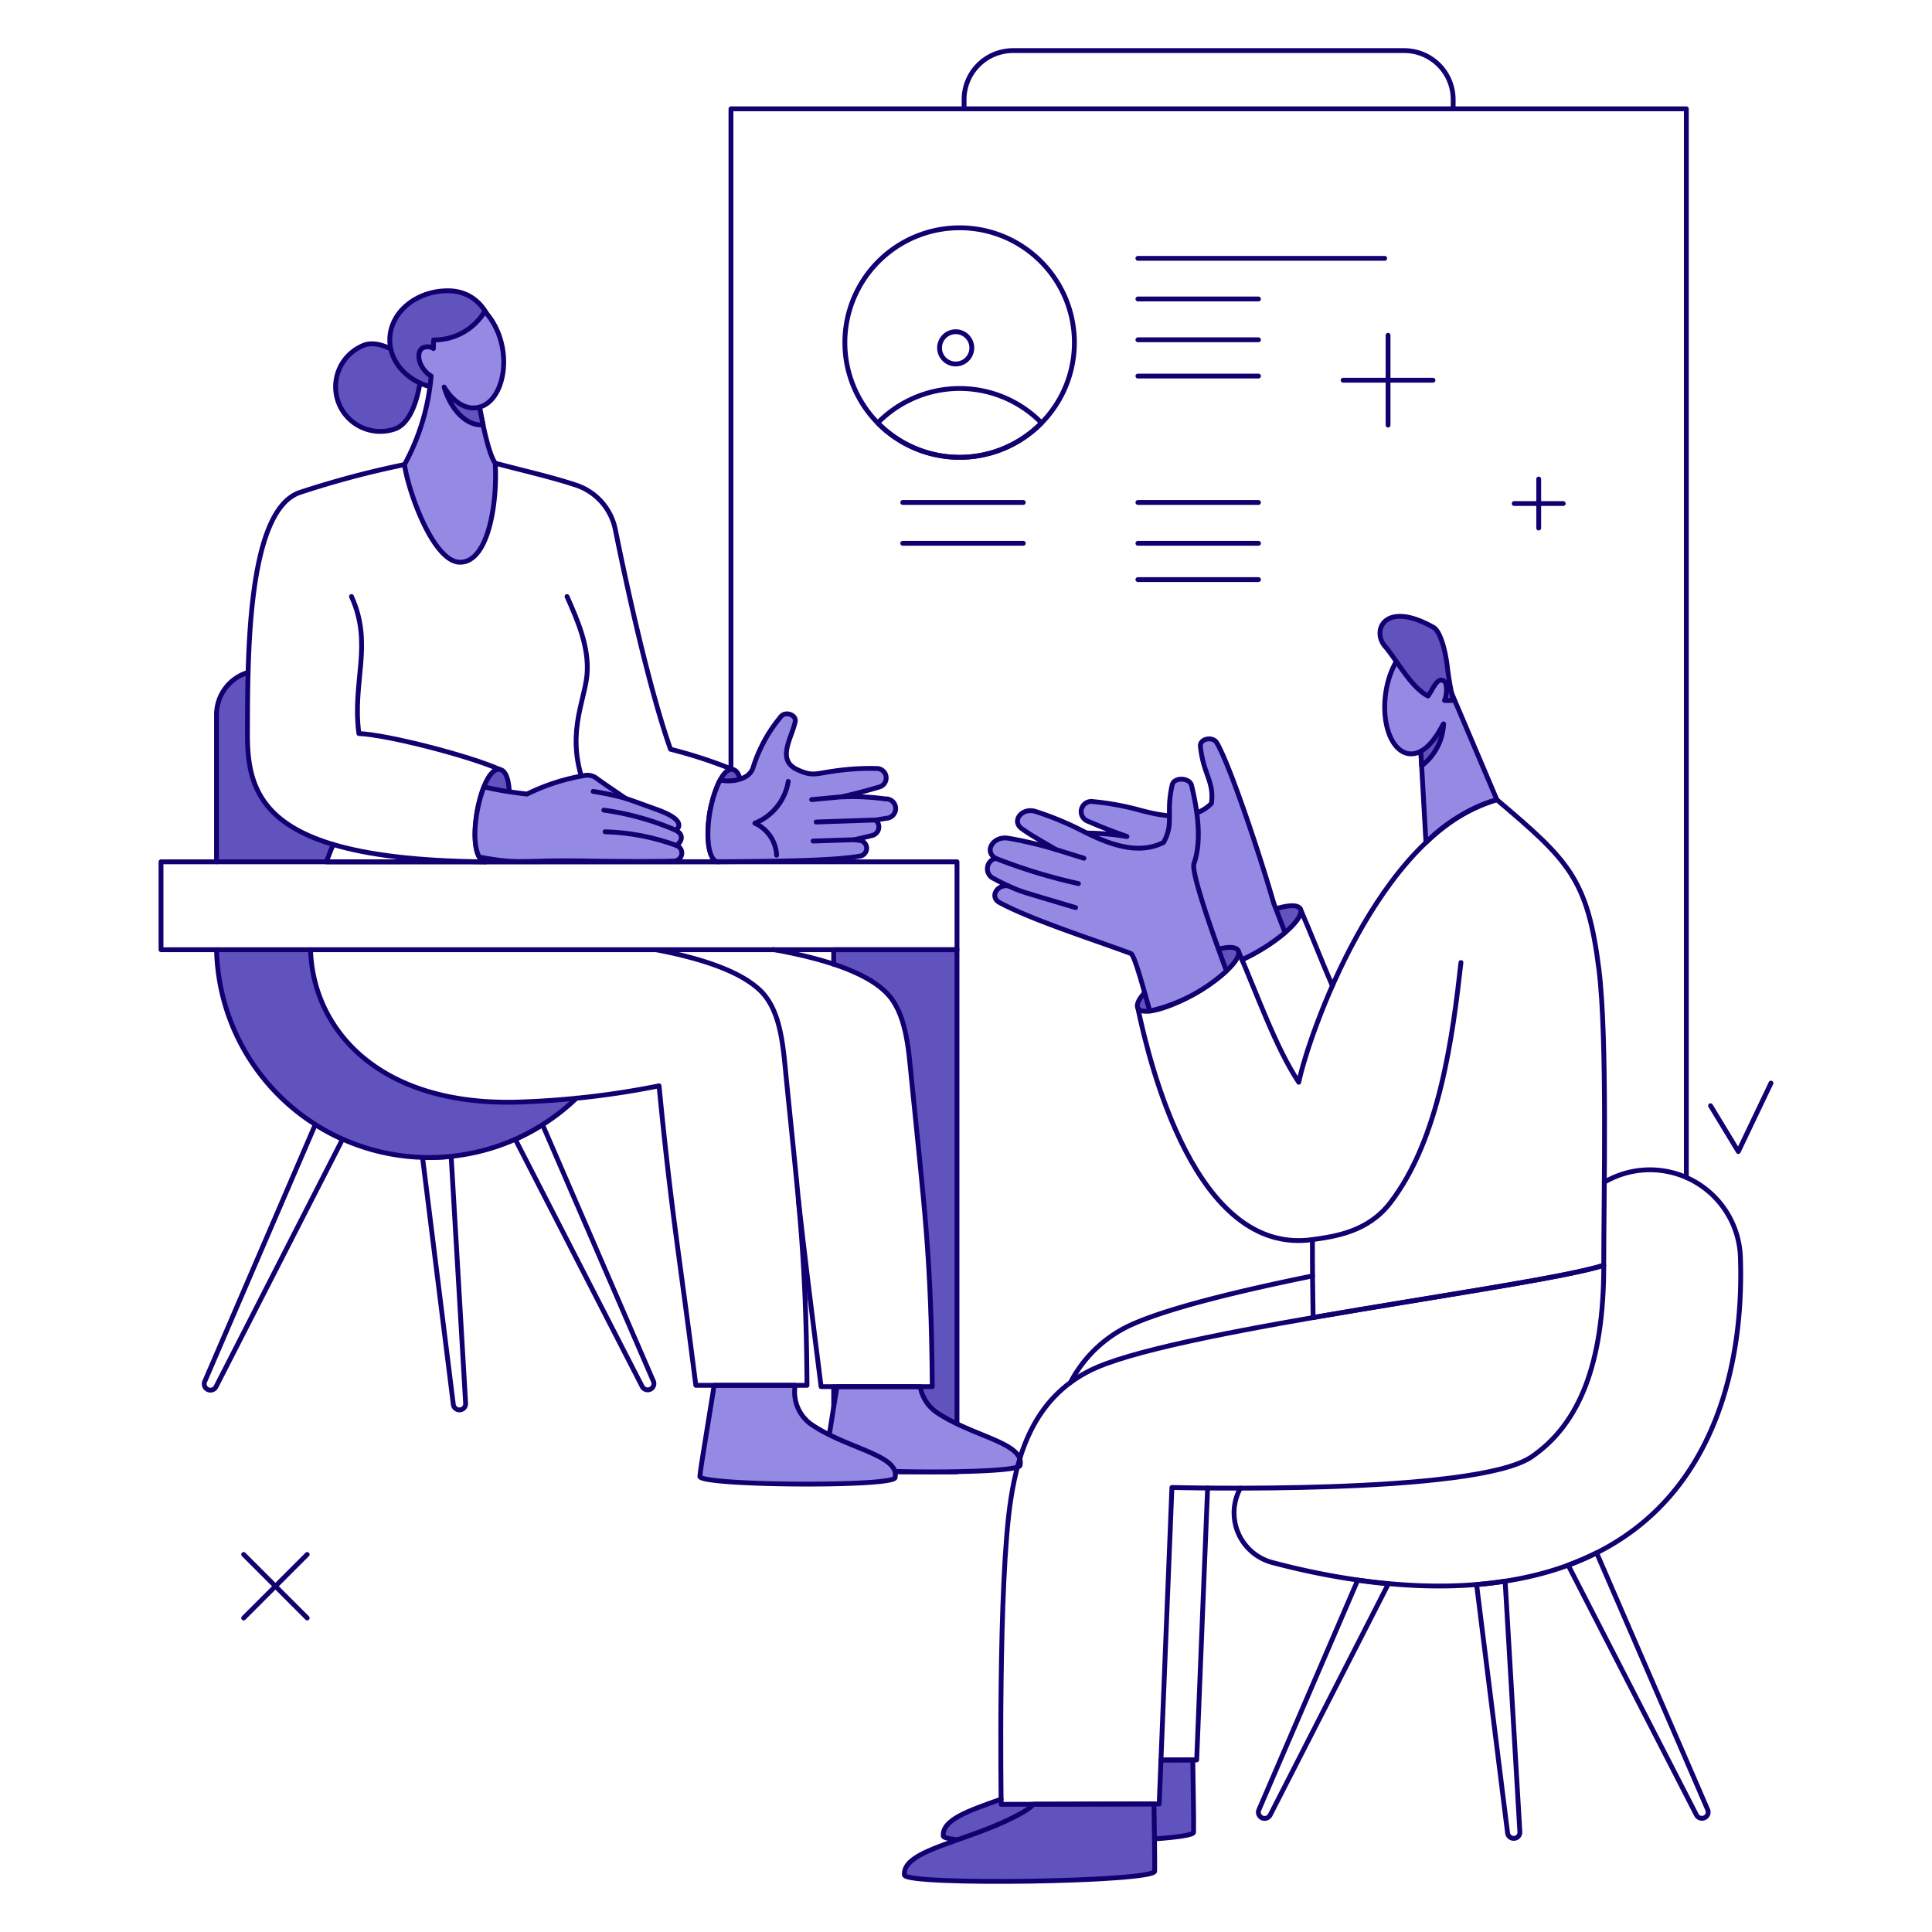 <svg xmlns="http://www.w3.org/2000/svg" fill="none" viewBox="-0.25 -0.25 200 200" id="Job-Interview--Streamline-Bangalore.svg"><desc>Job Interview Streamline Illustration: https://streamlinehq.com</desc><g id="job-interview--work-job-interview"><g id="clipboard"><path id="Vector" stroke="#120071" stroke-linecap="round" stroke-linejoin="round" d="M75.419 79.4V11.013h98.901v110.625" stroke-width="0.5"></path><path id="Vector_2" stroke="#120071" stroke-linecap="round" stroke-linejoin="round" d="M150.181 11.014v-0.963A5.064 5.064 0 0 0 145.116 4.988h-40.499a5.063 5.063 0 0 0 -5.064 5.064v0.963" stroke-width="0.5"></path><path id="Vector_3" stroke="#120071" stroke-linecap="round" stroke-linejoin="round" d="M117.545 30.699h12.483" stroke-width="0.5"></path><path id="Vector_4" stroke="#120071" stroke-linecap="round" stroke-linejoin="round" d="M117.545 26.494h25.549" stroke-width="0.5"></path><path id="Vector_5" stroke="#120071" stroke-linecap="round" stroke-linejoin="round" d="M117.545 34.925h12.483" stroke-width="0.5"></path><path id="Vector_6" stroke="#120071" stroke-linecap="round" stroke-linejoin="round" d="M117.545 38.681h12.483" stroke-width="0.5"></path><path id="Vector_7" stroke="#120071" stroke-linecap="round" stroke-linejoin="round" d="M93.198 51.766h12.482" stroke-width="0.5"></path><path id="Vector_8" stroke="#120071" stroke-linecap="round" stroke-linejoin="round" d="M93.198 55.993h12.482" stroke-width="0.5"></path><path id="Vector_9" stroke="#120071" stroke-linecap="round" stroke-linejoin="round" d="M117.545 51.766h12.483" stroke-width="0.5"></path><path id="Vector_10" stroke="#120071" stroke-linecap="round" stroke-linejoin="round" d="M117.545 55.993h12.483" stroke-width="0.5"></path><path id="Vector_11" stroke="#120071" stroke-linecap="round" stroke-linejoin="round" d="M117.545 59.749h12.483" stroke-width="0.5"></path><path id="Vector_12" stroke="#120071" stroke-linecap="round" stroke-linejoin="round" d="M99.09 23.332a11.88 11.88 0 1 0 0.002 23.76 11.88 11.88 0 0 0 -0.002 -23.76v0Z" stroke-width="0.5"></path><path id="Vector_13" stroke="#120071" stroke-linecap="round" stroke-linejoin="round" d="M107.57 43.529a11.866 11.866 0 0 0 -13.077 -2.635 11.87 11.87 0 0 0 -3.88 2.635 11.877 11.877 0 0 0 16.957 0v0Z" stroke-width="0.5"></path><path id="Vector_14" stroke="#120071" stroke-linecap="round" stroke-linejoin="round" d="M98.683 37.429a1.669 1.669 0 1 0 0 -3.338 1.669 1.669 0 0 0 0 3.338Z" stroke-width="0.5"></path></g><g id="elements"><path id="Vector_15" stroke="#120071" stroke-linecap="round" stroke-linejoin="round" d="m24.972 160.666 6.579 6.579" stroke-width="0.5"></path><path id="Vector_16" stroke="#120071" stroke-linecap="round" stroke-linejoin="round" d="m24.972 167.245 6.579 -6.579" stroke-width="0.5"></path><path id="Vector_17" stroke="#120071" stroke-linecap="round" stroke-linejoin="round" d="m176.824 114.214 2.877 4.745 3.382 -7.088" stroke-width="0.5"></path><path id="Vector_18" stroke="#120071" stroke-linecap="round" stroke-linejoin="round" d="M138.79 39.11h9.304" stroke-width="0.5"></path><path id="Vector_19" stroke="#120071" stroke-linecap="round" stroke-linejoin="round" d="M143.442 43.76v-9.303" stroke-width="0.5"></path><path id="Vector_20" stroke="#120071" stroke-linecap="round" stroke-linejoin="round" d="M156.499 51.876h5.075" stroke-width="0.5"></path><path id="Vector_21" stroke="#120071" stroke-linecap="round" stroke-linejoin="round" d="M159.037 54.414v-5.075" stroke-width="0.5"></path></g><g id="person 1"><path id="Vector_22" fill="#6153bd" d="M86.055 98.063v1.496a14.143 14.143 0 0 1 5.382 2.88c2.122 2.065 2.349 5.757 2.665 8.956 1.333 13.443 2.053 18.36 2.156 31.896H86.055v8.817h12.768v-54.045h-12.768Z" stroke-width="0.5"></path><path id="Vector_23" stroke="#120071" stroke-linecap="round" stroke-linejoin="round" d="M86.055 143.295v8.817h12.763V98.063H86.055v1.5" stroke-width="0.5"></path><path id="Vector_24" stroke="#120071" stroke-linecap="round" stroke-linejoin="round" d="M46.453 119.46c-0.984 0.101 -1.974 0.137 -2.963 0.107l3.185 25.556a0.64 0.64 0 0 0 1.275 -0.125l-1.497 -25.538Z" stroke-width="0.5"></path><path id="Vector_25" stroke="#120071" stroke-linecap="round" stroke-linejoin="round" d="m67.38 142.714 -11.464 -26.534a22.074 22.074 0 0 1 -2.823 1.509L66.234 143.294a0.648 0.648 0 0 0 0.854 0.264 0.645 0.645 0 0 0 0.296 -0.844h-0.004Z" stroke-width="0.5"></path><path id="Vector_26" stroke="#120071" stroke-linecap="round" stroke-linejoin="round" d="m32.39 116.161 -11.43 26.563a0.643 0.643 0 1 0 1.152 0.578l13.1 -25.626a22.053 22.053 0 0 1 -2.822 -1.515v0Z" stroke-width="0.5"></path><g id="Group"><path id="Vector_27" fill="#6153bd" d="M33.545 88.965c0.22 -0.615 0.455 -1.217 0.698 -1.796 -7.792 -2.32 -8.889 -6.625 -8.877 -11.36 0 -1.823 0 -4.066 0.067 -6.456a4.571 4.571 0 0 0 -3.271 4.382v15.229h11.382Z" stroke-width="0.5"></path><path id="Vector_28" fill="#6153bd" d="M54.14 113.808c-15.049 0.72 -22.008 -7.439 -22.244 -15.745h-9.728a22.007 22.007 0 0 0 37.261 15.362c-1.873 0.182 -3.706 0.307 -5.289 0.383Z" stroke-width="0.5"></path></g><path id="Vector_29" stroke="#120071" stroke-linecap="round" stroke-linejoin="round" d="M22.168 98.063a22.004 22.004 0 0 0 13.614 19.849 22.01 22.01 0 0 0 23.648 -4.488" stroke-width="0.5"></path><path id="Vector_30" stroke="#120071" stroke-linecap="round" stroke-linejoin="round" d="M25.436 69.356a4.571 4.571 0 0 0 -3.272 4.382v15.226" stroke-width="0.5"></path><path id="Vector_31" fill="#948ae3" d="M96.622 145.893a4.06 4.06 0 0 1 -1.608 -2.594H86.393s-1.155 7.144 -1.25 8.006c-0.232 0.977 19.988 1.129 20.202 0.15 0.517 -2.367 -5.018 -2.991 -8.725 -5.562Z" stroke-width="0.5"></path><path id="Vector_32" stroke="#120071" stroke-linecap="round" stroke-linejoin="round" d="M96.622 145.893a4.06 4.06 0 0 1 -1.608 -2.594H86.393s-1.155 7.144 -1.25 8.006c-0.232 0.977 19.988 1.129 20.202 0.15 0.517 -2.367 -5.018 -2.991 -8.725 -5.562Z" stroke-width="0.5"></path><path id="Vector_33" stroke="#120071" stroke-linecap="round" stroke-linejoin="round" d="M82.394 123.929c0.63 5.633 1.302 11.033 2.355 19.365H96.259c-0.1 -13.536 -0.823 -18.454 -2.156 -31.896 -0.316 -3.199 -0.544 -6.891 -2.665 -8.956 -2.15 -2.095 -6.466 -3.477 -11.64 -4.397" stroke-width="0.5"></path><path id="Vector_34" fill="#948ae3" d="M83.68 147.163a4.102 4.102 0 0 1 -1.612 -4.006h-8.388c-1.23 7.641 -1.357 8.322 -1.476 9.413 -0.232 0.975 19.987 1.131 20.202 0.149 0.516 -2.362 -5.018 -2.985 -8.726 -5.556Z" stroke-width="0.5"></path><path id="Vector_35" stroke="#120071" stroke-linecap="round" stroke-linejoin="round" d="M83.68 147.163a4.102 4.102 0 0 1 -1.612 -4.006h-8.388c-1.23 7.641 -1.357 8.322 -1.476 9.413 -0.232 0.975 19.987 1.131 20.202 0.149 0.516 -2.362 -5.018 -2.985 -8.726 -5.556Z" stroke-width="0.5"></path><path id="Vector_36" stroke="#120071" stroke-linecap="round" stroke-linejoin="round" d="M31.899 98.063c0.233 8.305 7.192 16.465 22.244 15.745a87.745 87.745 0 0 0 13.832 -1.653c1.325 13.527 1.967 16.449 3.806 31.002H83.291c-0.1 -13.536 -0.825 -18.454 -2.157 -31.895 -0.316 -3.199 -0.544 -6.891 -2.665 -8.956 -2.034 -1.981 -6.008 -3.326 -10.812 -4.243" stroke-width="0.5"></path><path id="Vector_37" stroke="#120071" stroke-linecap="round" stroke-linejoin="round" d="M34.238 87.171c-0.238 0.579 -0.473 1.179 -0.698 1.796l40.45 -0.015 1.596 -9.545a49.422 49.422 0 0 0 -6.424 -2.095c-2.11 -5.96 -4.394 -16.169 -5.713 -22.743a6.119 6.119 0 0 0 -4.09 -4.608c-2.724 -0.892 -5.474 -1.496 -8.356 -2.266l-9.387 0.15a95.589 95.589 0 0 0 -10.893 2.906C25.273 52.732 25.387 68.061 25.366 75.81c-0.012 4.734 1.084 9.039 8.872 11.361Z" stroke-width="0.5"></path><path id="Vector_38" stroke="#120071" stroke-linecap="round" stroke-linejoin="round" d="M36.135 61.502c2.266 4.976 0.049 8.765 0.767 14.184 2.953 0.123 11.424 2.307 14.581 3.719" stroke-width="0.5"></path><path id="Vector_39" stroke="#120071" stroke-linecap="round" stroke-linejoin="round" d="M58.448 61.502c1.142 2.573 2.309 5.287 2.069 8.09 -0.24 2.803 -2.332 6.376 -0.133 11.804" stroke-width="0.5"></path><path id="Vector_40" fill="#6153bd" d="M51.484 79.401c-2.063 -0.334 -3.679 9.001 -1.551 9.559 2.193 0.165 3.602 -9.223 1.551 -9.559Z" stroke-width="0.5"></path><path id="Vector_41" stroke="#120071" stroke-linecap="round" stroke-linejoin="round" d="M51.484 79.401c-2.063 -0.334 -3.679 9.001 -1.551 9.559 2.193 0.165 3.602 -9.223 1.551 -9.559Z" stroke-width="0.5"></path><path id="Vector_42" fill="#948ae3" d="M69.786 87.275c0.567 -0.432 0.798 -1.143 -0.124 -1.596a0.605 0.605 0 0 0 0.299 -0.254c0.299 -0.61 -0.475 -1.248 -2.245 -1.883 -1.079 -0.389 -2.136 -0.781 -3.208 -1.145 -0.969 -0.668 -2.027 -1.367 -2.98 -2.058a1.533 1.533 0 0 0 -1.165 -0.324 21.41 21.41 0 0 0 -6.052 1.935 37.985 37.985 0 0 1 -4.461 -0.736c-0.821 2.037 -1.358 5.649 -0.491 7.252 4.35 0.826 4.143 0.289 11.321 0.416 4.281 0.075 8.473 0.043 8.9 0a0.83 0.83 0 0 0 0.205 -1.606Z" stroke-width="0.5"></path><path id="Vector_43" stroke="#120071" stroke-linecap="round" stroke-linejoin="round" d="M69.786 87.275c0.567 -0.432 0.798 -1.143 -0.124 -1.596a0.605 0.605 0 0 0 0.299 -0.254c0.299 -0.61 -0.475 -1.248 -2.245 -1.883 -1.079 -0.389 -2.136 -0.781 -3.208 -1.145 -0.969 -0.668 -2.027 -1.367 -2.98 -2.058a1.533 1.533 0 0 0 -1.165 -0.324 21.41 21.41 0 0 0 -6.052 1.935 37.985 37.985 0 0 1 -4.461 -0.736c-0.821 2.037 -1.358 5.649 -0.491 7.252 4.35 0.826 4.143 0.289 11.321 0.416 4.281 0.075 8.473 0.043 8.9 0a0.83 0.83 0 0 0 0.205 -1.606v0Z" stroke-width="0.5"></path><path id="Vector_44" stroke="#120071" stroke-linecap="round" stroke-linejoin="round" d="M61.153 81.677a29.097 29.097 0 0 1 3.351 0.716" stroke-width="0.5"></path><path id="Vector_45" stroke="#120071" stroke-linecap="round" stroke-linejoin="round" d="M62.258 83.615a28.795 28.795 0 0 1 7.404 2.061" stroke-width="0.5"></path><path id="Vector_46" stroke="#120071" stroke-linecap="round" stroke-linejoin="round" d="M62.383 85.854c2.529 0.071 5.028 0.551 7.403 1.421" stroke-width="0.5"></path><path id="Vector_47" fill="#6153bd" d="M75.59 79.401c-1.23 -0.2 -2.19 3.246 -2.382 4.519 -0.399 2.594 -0.067 4.811 0.787 5.026h0.282c0.833 -0.2 1.725 -2.1 2.145 -4.503 0.229 -1.31 0.386 -4.843 -0.832 -5.042Z" stroke-width="0.5"></path><path id="Vector_48" stroke="#120071" stroke-linecap="round" stroke-linejoin="round" d="M75.59 79.401c-1.23 -0.2 -2.19 3.246 -2.382 4.519 -0.399 2.594 -0.067 4.811 0.787 5.026h0.282c0.833 -0.2 1.725 -2.1 2.145 -4.503 0.229 -1.31 0.386 -4.843 -0.832 -5.042Z" stroke-width="0.5"></path><path id="Vector_49" fill="#948ae3" d="M91.409 82.453c-5.117 -0.683 -6.565 0.523 -0.637 -1.233a0.976 0.976 0 0 0 -0.314 -1.915c-1.516 -0.038 -3.032 0.06 -4.531 0.292 -1.724 0.237 -2.116 0.555 -3.678 -0.193 -2.125 -1.017 -0.557 -3.21 -0.183 -4.935 0.156 -0.728 -1.037 -1.137 -1.496 -0.515a15.272 15.272 0 0 0 -2.858 5.246c-0.448 1.442 -2.611 1.512 -3.411 1.297 -1.596 3.105 -1.669 8.116 -0.306 8.459 5.621 -0.042 11.728 -0.062 14.728 -0.576a0.822 0.822 0 0 0 -0.091 -1.64c-0.672 -0.1 -0.828 0.07 1.365 -0.493a0.908 0.908 0 0 0 0.383 -1.606c0.386 -0.06 0.767 -0.122 1.141 -0.187a1.003 1.003 0 1 0 -0.112 -2.003Z" stroke-width="0.5"></path><path id="Vector_50" stroke="#120071" stroke-linecap="round" stroke-linejoin="round" d="M91.409 82.453c-5.117 -0.683 -6.565 0.523 -0.637 -1.233a0.976 0.976 0 0 0 -0.314 -1.915c-1.516 -0.038 -3.032 0.06 -4.531 0.292 -1.724 0.237 -2.116 0.555 -3.678 -0.193 -2.125 -1.017 -0.557 -3.21 -0.183 -4.935 0.156 -0.728 -1.037 -1.137 -1.496 -0.515a15.272 15.272 0 0 0 -2.858 5.246c-0.448 1.442 -2.611 1.512 -3.411 1.297 -1.596 3.105 -1.669 8.116 -0.306 8.459 5.621 -0.042 11.728 -0.062 14.728 -0.576a0.822 0.822 0 0 0 -0.091 -1.64c-0.672 -0.1 -0.828 0.07 1.365 -0.493a0.908 0.908 0 0 0 0.383 -1.606c0.386 -0.06 0.767 -0.122 1.141 -0.187a1.003 1.003 0 1 0 -0.112 -2.003v0Z" stroke-width="0.5"></path><path id="Vector_51" stroke="#120071" stroke-linecap="round" stroke-linejoin="round" d="m86.916 82.23 -3.145 0.297" stroke-width="0.5"></path><path id="Vector_52" stroke="#120071" stroke-linecap="round" stroke-linejoin="round" d="m90.379 84.636 -6.142 0.209" stroke-width="0.5"></path><path id="Vector_53" stroke="#120071" stroke-linecap="round" stroke-linejoin="round" d="m88.19 86.677 -4.269 0.139" stroke-width="0.5"></path><path id="Vector_54" stroke="#120071" stroke-linecap="round" stroke-linejoin="round" d="M81.349 80.641a5.619 5.619 0 0 1 -3.456 4.329 3.838 3.838 0 0 1 2.251 3.314" stroke-width="0.5"></path><path id="Vector_55" stroke="#120071" stroke-linecap="round" stroke-linejoin="round" d="M34.238 87.171c3.609 1.075 8.655 1.725 15.695 1.796" stroke-width="0.5"></path><path id="Vector_56" fill="#6153bd" d="M37.434 35.483a4.621 4.621 0 0 0 3.219 8.662c2.394 -0.888 2.721 -5.94 2.721 -5.94s-3.548 -3.611 -5.94 -2.723Z" stroke-width="0.5"></path><path id="Vector_57" stroke="#120071" stroke-linecap="round" stroke-linejoin="round" d="M37.434 35.483a4.621 4.621 0 0 0 3.219 8.662c2.394 -0.888 2.721 -5.94 2.721 -5.94s-3.548 -3.611 -5.94 -2.723Z" stroke-width="0.5"></path><path id="Vector_58" fill="#6153bd" d="M50.99 35.661c0 2.809 -1.552 4.364 -4.875 4.364 -3.323 0 -6.015 -2.276 -6.015 -5.087 0 -2.811 2.693 -5.087 6.015 -5.087 3.324 0 4.875 3.001 4.875 5.81Z" stroke-width="0.5"></path><path id="Vector_59" stroke="#120071" stroke-linecap="round" stroke-linejoin="round" d="M50.99 35.661c0 2.809 -1.552 4.364 -4.875 4.364 -3.323 0 -6.015 -2.276 -6.015 -5.087 0 -2.811 2.693 -5.087 6.015 -5.087 3.324 0 4.875 3.001 4.875 5.81Z" stroke-width="0.5"></path><path id="Vector_60" fill="#948ae3" d="M49.385 41.895c2.793 -0.754 3.631 -6.55 0.549 -9.91a6.079 6.079 0 0 1 -5.287 2.953 8.04 8.04 0 0 0 -0.028 0.892 1.106 1.106 0 0 0 -1.17 -0.027c-0.698 0.519 -0.299 2.147 0.932 2.871a23.165 23.165 0 0 1 -2.76 9.17c0.429 2.938 3.018 10.075 5.733 10.107 3.081 0.03 3.904 -6.596 3.655 -10.256C50.274 46.603 49.675 43.383 49.385 41.895Z" stroke-width="0.5"></path><path id="Vector_61" stroke="#120071" stroke-linecap="round" stroke-linejoin="round" d="M49.385 41.895c2.793 -0.754 3.631 -6.55 0.549 -9.91a6.079 6.079 0 0 1 -5.287 2.953 8.04 8.04 0 0 0 -0.028 0.892 1.106 1.106 0 0 0 -1.17 -0.027c-0.698 0.519 -0.299 2.147 0.932 2.871a23.165 23.165 0 0 1 -2.76 9.17c0.429 2.938 3.018 10.075 5.733 10.107 3.081 0.03 3.904 -6.596 3.655 -10.256C50.274 46.603 49.675 43.383 49.385 41.895Z" stroke-width="0.5"></path><path id="Vector_62" fill="#6153bd" d="M45.724 39.815c0.707 2.414 2.369 4.069 4.034 3.914 -0.132 -0.611 -0.255 -1.233 -0.373 -1.832 -1.505 0.403 -2.857 -0.735 -3.661 -2.082Z" stroke-width="0.5"></path><path id="Vector_63" stroke="#120071" stroke-linecap="round" stroke-linejoin="round" d="M45.724 39.815c0.707 2.414 2.369 4.069 4.034 3.914 -0.132 -0.611 -0.255 -1.233 -0.373 -1.832 -1.505 0.403 -2.857 -0.735 -3.661 -2.082Z" stroke-width="0.5"></path><path id="Vector_64" stroke="#120071" stroke-linecap="round" stroke-linejoin="round" d="M98.818 88.964H16.418v9.099h82.4v-9.099Z" stroke-width="0.5"></path></g><g id="person 2"><path id="Vector_65" stroke="#120071" stroke-linecap="round" stroke-linejoin="round" d="M155.562 163.434a41.456 41.456 0 0 1 -2.955 0.356l3.202 25.665a0.625 0.625 0 0 0 0.224 0.447 0.638 0.638 0 0 0 1.049 -0.573l-1.521 -25.895Z" stroke-width="0.5"></path><path id="Vector_66" stroke="#120071" stroke-linecap="round" stroke-linejoin="round" d="M165.032 160.498c-0.957 0.48 -1.94 0.906 -2.945 1.275L175.361 187.63a0.644 0.644 0 0 0 1.15 -0.58L165.032 160.498Z" stroke-width="0.5"></path><path id="Vector_67" stroke="#120071" stroke-linecap="round" stroke-linejoin="round" d="m140.3 163.328 -10.211 23.731a0.643 0.643 0 0 0 0.779 0.9 0.643 0.643 0 0 0 0.373 -0.322l12.23 -23.926a60.199 60.199 0 0 1 -3.171 -0.382Z" stroke-width="0.5"></path><path id="Vector_68" stroke="#120071" stroke-linecap="round" stroke-linejoin="round" d="M128.154 153.8a5.322 5.322 0 0 0 1.183 6.578 5.339 5.339 0 0 0 2.109 1.12c13.228 3.508 29.419 4.306 39.414 -5.041 7.095 -6.637 9.377 -16.869 9.059 -26.505a9.372 9.372 0 0 0 -4.816 -7.924 9.36 9.36 0 0 0 -9.273 0.1" stroke-width="0.5"></path><path id="Vector_69" fill="#6153bd" d="m123.229 181.937 -3.292 0.009 -0.183 4.542 -16.359 0.042s0 -0.185 -0.007 -0.528c-3.365 1.19 -6.122 2.125 -5.985 3.814 0.093 1.118 26.025 0.72 25.909 -0.399 0.023 -0.654 -0.039 -4.792 -0.084 -7.48Z" stroke-width="0.5"></path><path id="Vector_70" stroke="#120071" stroke-linecap="round" stroke-linejoin="round" d="M103.384 186.002c-3.365 1.19 -6.122 2.125 -5.985 3.814 0.093 1.118 26.025 0.72 25.909 -0.399 0.026 -0.658 -0.036 -4.796 -0.081 -7.481l-3.292 0.009" stroke-width="0.5"></path><path id="Vector_71" stroke="#120071" stroke-linecap="round" stroke-linejoin="round" d="M135.628 131.834c-7.604 1.542 -14.635 3.27 -18.433 4.908a13.305 13.305 0 0 0 -6.63 6.123" stroke-width="0.5"></path><path id="Vector_72" stroke="#120071" stroke-linecap="round" stroke-linejoin="round" d="m119.932 181.946 3.698 -0.01 1.131 -28.149" stroke-width="0.5"></path><path id="Vector_73" fill="#948ae3" d="M149.536 70.36c-0.192 -2.179 -1.141 -3.826 -2.477 -3.998 -1.744 -0.221 -3.482 2.155 -3.882 5.306 -0.4 3.151 0.689 5.885 2.433 6.108 0.425 0.046 0.854 -0.045 1.223 -0.26l0.532 9.449a17.658 17.658 0 0 1 7.338 -4.428l-5.166 -12.176Z" stroke-width="0.5"></path><path id="Vector_74" stroke="#120071" stroke-linecap="round" stroke-linejoin="round" d="M149.536 70.36c-0.192 -2.179 -1.141 -3.826 -2.477 -3.998 -1.744 -0.221 -3.482 2.155 -3.882 5.306 -0.4 3.151 0.689 5.885 2.433 6.108 0.425 0.046 0.854 -0.045 1.223 -0.26l0.532 9.449a17.658 17.658 0 0 1 7.338 -4.428l-5.166 -12.176Z" stroke-width="0.5"></path><path id="Vector_75" fill="#6153bd" d="m146.832 77.515 0.086 1.513a5.822 5.822 0 0 0 2.274 -4.318c0.034 -0.296 -0.881 2.033 -2.36 2.805Z" stroke-width="0.5"></path><path id="Vector_76" stroke="#120071" stroke-linecap="round" stroke-linejoin="round" d="m146.832 77.515 0.086 1.513a5.822 5.822 0 0 0 2.274 -4.318c0.034 -0.296 -0.881 2.033 -2.36 2.805Z" stroke-width="0.5"></path><path id="Vector_77" fill="#6153bd" d="M149.555 68.621c-0.164 -1.397 -0.68 -3.509 -1.407 -3.921 -5.044 -2.855 -6.449 0.319 -5.006 1.977 1.212 1.397 2.643 4.195 4.43 5.123 0.475 -0.577 1.005 -2.247 1.8 -1.419 0.187 0.618 0.156 1.281 -0.088 1.878 0.119 0.018 0.781 0 0.898 0a33.513 33.513 0 0 1 -0.626 -3.638Z" stroke-width="0.5"></path><path id="Vector_78" stroke="#120071" stroke-linecap="round" stroke-linejoin="round" d="M149.555 68.621c-0.164 -1.397 -0.68 -3.509 -1.407 -3.921 -5.044 -2.855 -6.449 0.319 -5.006 1.977 1.212 1.397 2.643 4.195 4.43 5.123 0.475 -0.577 1.005 -2.247 1.8 -1.419 0.187 0.618 0.156 1.281 -0.088 1.878 0.119 0.018 0.781 0 0.898 0a33.513 33.513 0 0 1 -0.626 -3.638v0Z" stroke-width="0.5"></path><path id="Vector_79" stroke="#120071" stroke-linecap="round" stroke-linejoin="round" d="M137.676 101.794c-1.133 -2.594 -2.202 -5.387 -3.323 -7.964" stroke-width="0.5"></path><path id="Vector_80" fill="#6153bd" d="m124.502 100.108 3.415 -1.973c0.138 0.317 0.274 0.638 0.411 0.961a20.888 20.888 0 0 0 1.656 -0.863c2.863 -1.653 4.819 -3.624 4.369 -4.403 -0.45 -0.779 -3.134 -0.071 -5.997 1.583 -2.863 1.654 -4.82 3.624 -4.371 4.403a0.692 0.692 0 0 0 0.517 0.292Z" stroke-width="0.5"></path><path id="Vector_81" stroke="#120071" stroke-linecap="round" stroke-linejoin="round" d="M128.328 99.096a20.888 20.888 0 0 0 1.656 -0.863c2.863 -1.653 4.819 -3.624 4.369 -4.403 -0.45 -0.779 -3.134 -0.071 -5.997 1.583 -2.863 1.654 -4.82 3.624 -4.371 4.403a0.692 0.692 0 0 0 0.517 0.292" stroke-width="0.5"></path><path id="Vector_82" fill="#948ae3" d="m125.921 99.288 1.995 -1.153c0.138 0.317 0.274 0.636 0.41 0.96a19.73 19.73 0 0 0 4.447 -2.804l-1.161 -3.018c-1.469 -5.109 -4.514 -14.228 -5.891 -16.614 -0.421 -0.729 -1.796 -0.443 -1.706 0.359 0.313 2.953 1.437 3.591 1.14 5.9 -1.821 1.868 -4.788 1.401 -7.311 0.725a28.052 28.052 0 0 0 -4.91 -0.908 1.057 1.057 0 0 0 -0.599 2.018c6.331 2.699 4.706 1.13 -0.86 1.243a1.083 1.083 0 0 0 -0.386 2.132c0.399 0.118 0.806 0.235 1.221 0.351a0.978 0.978 0 0 0 -0.256 1.466 0.978 0.978 0 0 0 0.464 0.309c2.326 0.898 2.167 0.688 1.424 0.708 -1.166 0.032 -1.421 1.441 -0.316 1.752a73.544 73.544 0 0 0 10.636 2.095c0.455 1.187 1.263 3.398 1.658 4.479Z" stroke-width="0.5"></path><path id="Vector_83" stroke="#120071" stroke-linecap="round" stroke-linejoin="round" d="M128.327 99.095a19.73 19.73 0 0 0 4.447 -2.804l-1.161 -3.018c-1.469 -5.109 -4.514 -14.228 -5.891 -16.614 -0.421 -0.729 -1.796 -0.443 -1.706 0.359 0.313 2.953 1.437 3.591 1.14 5.9 -1.821 1.868 -4.788 1.401 -7.311 0.725a28.052 28.052 0 0 0 -4.91 -0.908 1.057 1.057 0 0 0 -0.599 2.018c6.331 2.699 4.706 1.13 -0.86 1.243a1.083 1.083 0 0 0 -0.386 2.132c0.399 0.118 0.806 0.235 1.221 0.351a0.978 0.978 0 0 0 -0.256 1.466 0.978 0.978 0 0 0 0.464 0.309c2.326 0.898 2.167 0.688 1.424 0.708 -1.166 0.032 -1.421 1.441 -0.316 1.752a73.544 73.544 0 0 0 10.636 2.095 503.286 503.286 0 0 1 1.654 4.482" stroke-width="0.5"></path><path id="Vector_84" stroke="#120071" stroke-linecap="round" stroke-linejoin="round" d="M165.275 100.136c-1.175 -9.426 -3.129 -11.296 -10.574 -17.6 -12.307 3.401 -19.551 24.605 -20.504 29.25 -2.385 -3.591 -4.25 -8.971 -6.284 -13.65l-10.368 5.985c1.212 5.719 5.944 25.648 18.068 23.952 -0.009 2.793 0.024 5.503 0.072 8.067 12.6 -2.195 26.114 -4.134 30.083 -5.409 0.004 -7.154 0.384 -23.557 -0.493 -30.594Z" stroke-width="0.5"></path><path id="Vector_85" stroke="#120071" stroke-linecap="round" stroke-linejoin="round" d="M135.617 128.073c2.378 -0.333 5.721 -0.811 8.017 -3.765 5.174 -6.656 6.521 -17.502 7.354 -24.917" stroke-width="0.5"></path><path id="Vector_86" fill="#6153bd" d="M121.919 99.72c2.863 -1.654 5.548 -2.363 5.998 -1.584 0.45 0.779 -1.506 2.75 -4.369 4.403 -2.863 1.653 -5.549 2.361 -5.999 1.582 -0.45 -0.779 1.507 -2.749 4.37 -4.402Z" stroke-width="0.5"></path><path id="Vector_87" stroke="#120071" stroke-linecap="round" stroke-linejoin="round" d="M121.919 99.72c2.863 -1.654 5.548 -2.363 5.998 -1.584 0.45 0.779 -1.506 2.75 -4.369 4.403 -2.863 1.653 -5.549 2.361 -5.999 1.582 -0.45 -0.779 1.507 -2.749 4.37 -4.402Z" stroke-width="0.5"></path><path id="Vector_88" fill="#948ae3" d="M123.349 89.138c0.826 -2.32 0.385 -5.437 -0.251 -8.085 -0.2 -0.81 -1.781 -0.873 -1.995 -0.079 -0.698 3 0.224 3.947 -0.903 5.985 -2.638 1.331 -5.615 0.2 -8.247 -1.12a31.978 31.978 0 0 0 -5.033 -2.095c-1.397 -0.418 -2.494 1.012 -1.386 1.796 1.209 0.853 2.15 1.324 3.51 2.149a40.553 40.553 0 0 0 -4.902 -1.162c-1.553 -0.283 -2.58 1.352 -1.323 2.078a1.114 1.114 0 0 0 -0.399 1.983c0.551 0.309 1.113 0.595 1.688 0.857 -1.197 -0.127 -1.915 1.18 -0.874 1.744 3.338 1.806 10.146 3.976 13.58 5.267 0.399 0.15 1.449 4.172 1.965 5.953a17.468 17.468 0 0 0 7.934 -4.15c-0.399 -1.06 -3.748 -10.042 -3.365 -11.12Z" stroke-width="0.5"></path><path id="Vector_89" stroke="#120071" stroke-linecap="round" stroke-linejoin="round" d="M123.349 89.138c0.826 -2.32 0.385 -5.437 -0.251 -8.085 -0.2 -0.81 -1.781 -0.873 -1.995 -0.079 -0.698 3 0.224 3.947 -0.903 5.985 -2.638 1.331 -5.615 0.2 -8.247 -1.12a31.978 31.978 0 0 0 -5.033 -2.095c-1.397 -0.418 -2.494 1.012 -1.386 1.796 1.209 0.853 2.15 1.324 3.51 2.149a40.553 40.553 0 0 0 -4.902 -1.162c-1.553 -0.283 -2.58 1.352 -1.323 2.078a1.114 1.114 0 0 0 -0.399 1.983c0.551 0.309 1.113 0.595 1.688 0.857 -1.197 -0.127 -1.915 1.18 -0.874 1.744 3.338 1.806 10.146 3.976 13.58 5.267 0.399 0.15 1.449 4.172 1.965 5.953a17.468 17.468 0 0 0 7.934 -4.15c-0.399 -1.06 -3.748 -10.042 -3.365 -11.12Z" stroke-width="0.5"></path><path id="Vector_90" stroke="#120071" stroke-linecap="round" stroke-linejoin="round" d="m109.047 87.689 2.916 0.908" stroke-width="0.5"></path><path id="Vector_91" fill="#6153bd" d="m119.208 186.489 -12.455 0.032c-0.349 0.34 -0.742 0.631 -1.169 0.866 -5.229 2.985 -12.432 3.753 -12.212 6.459 0.091 1.121 26.023 0.723 25.908 -0.399 0.021 -0.612 -0.028 -4.286 -0.072 -6.958Z" stroke-width="0.5"></path><path id="Vector_92" stroke="#120071" stroke-linecap="round" stroke-linejoin="round" d="m119.208 186.489 -12.455 0.032c-0.349 0.34 -0.742 0.631 -1.169 0.866 -5.229 2.985 -12.432 3.753 -12.212 6.459 0.091 1.121 26.023 0.723 25.908 -0.399 0.021 -0.612 -0.028 -4.286 -0.072 -6.958Z" stroke-width="0.5"></path><path id="Vector_93" stroke="#120071" stroke-linecap="round" stroke-linejoin="round" d="M113.316 141.292c-6.49 2.8 -8.179 8.928 -8.915 13.59 -1.36 8.663 -1.01 31.651 -1.01 31.651l16.359 -0.042 1.317 -32.758s31.421 0.828 37.254 -3.186c4.931 -3.392 7.451 -9.637 7.451 -19.813 -6.943 2.226 -43.053 6.502 -52.456 10.559Z" stroke-width="0.5"></path><path id="Vector_94" stroke="#120071" stroke-linecap="round" stroke-linejoin="round" d="M104.108 91.445c1.471 0.668 1.197 0.532 6.99 2.262" stroke-width="0.5"></path><path id="Vector_95" stroke="#120071" stroke-linecap="round" stroke-linejoin="round" d="M111.39 91.219a57.067 57.067 0 0 1 -8.568 -2.613" stroke-width="0.5"></path></g></g></svg>